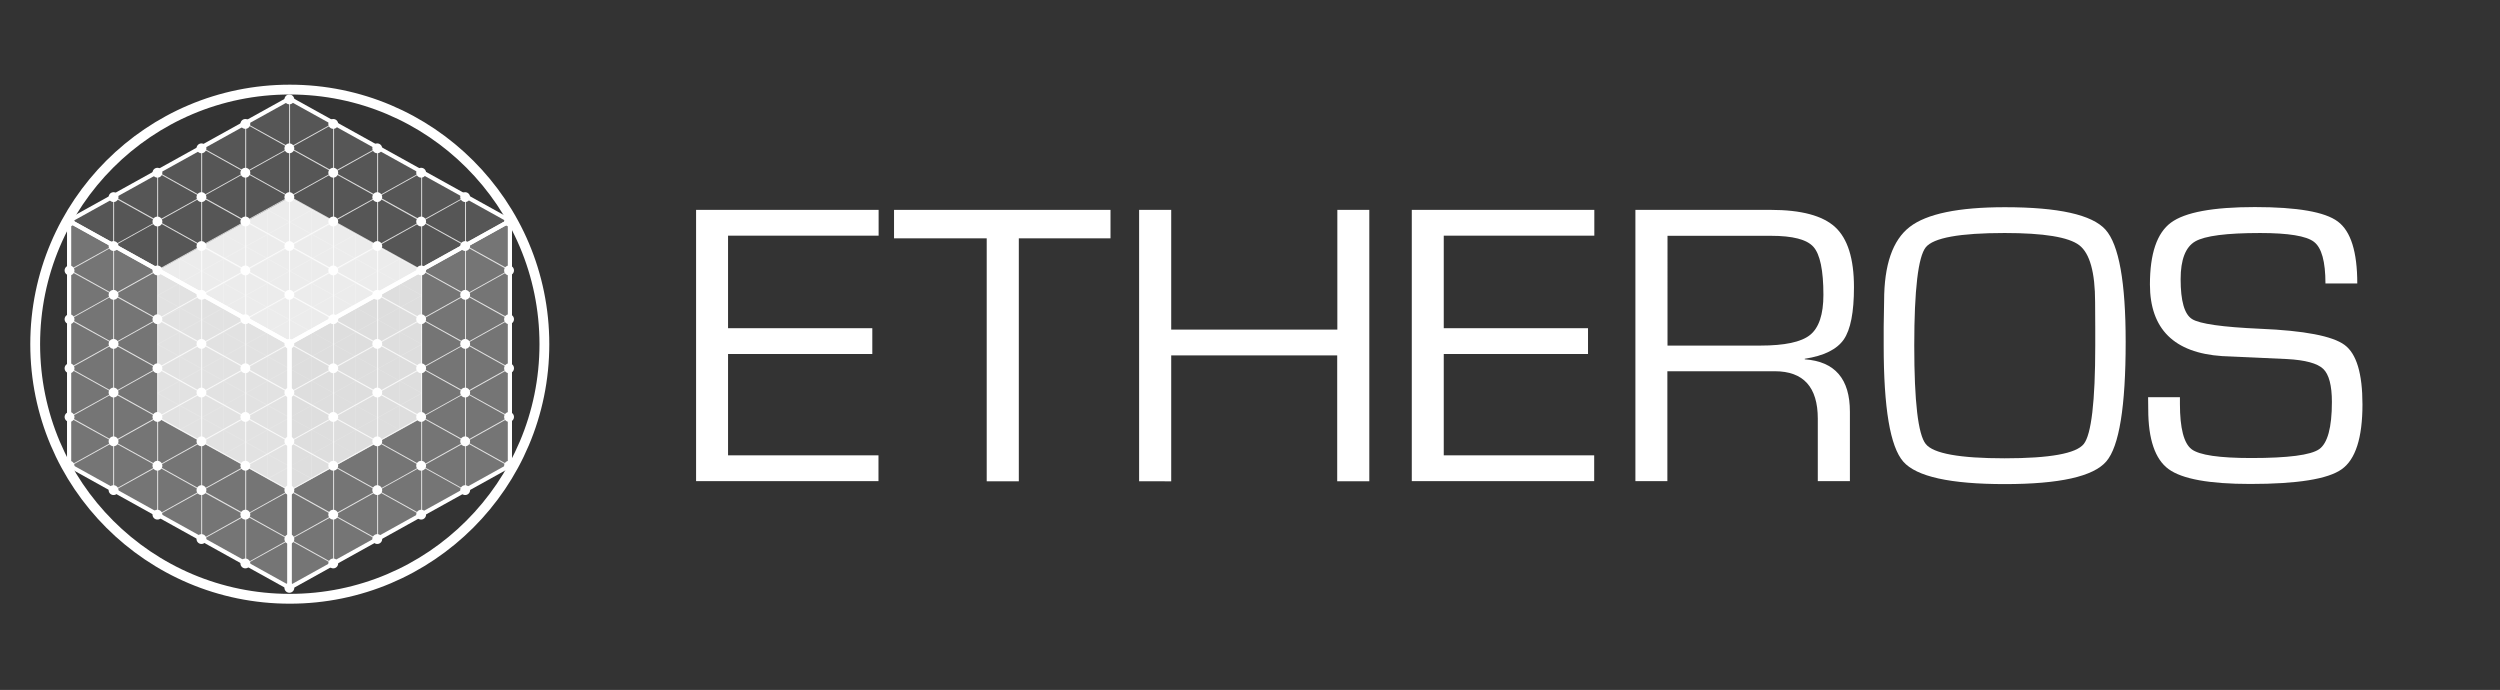 <svg xmlns="http://www.w3.org/2000/svg" viewBox="0 0 1783.2 492.1"><rect x="0" y="0" width="1783.2" height="492.1" fill="#333333" stroke="none"/><polygon points="206.7 140.8 112.5 193.1 112.5 297.9 206.7 350.2 301 297.9 301 193.1 206.7 140.8" fill="#eaeaea"/><polygon points="206.8 140.8 112.5 193.2 206.8 245.5 301 193.2 206.8 140.8" fill="#efefef"/><polygon points="206.8 245.4 206.8 349.9 300.8 297.7 300.8 193.2 206.8 245.4" fill="#e2e2e2"/><g opacity="0.4"><path d="M301,193.2h-.2l.1-.1-15.7-8.7-15.7-8.7L253.8,167l-15.7-8.7-15.7-8.7-15.7-8.7-.1.2-.1-.2-15.7,8.7-15.7,8.7.1.2H175v17.1l-15.2-8.4,14.6-8.6-.2-.3L159.4,167h0l-15.7,8.7L128,184.4l-15.7,8.7.1.2h-.2V297.9h.2l-.1.2,15.7,8.7,15.7,8.7,15.7,8.7,15.7,8.7h0l15.7,8.7.1-.1h0l-.1.2,15.7,8.7.1-.2.1.2,15.7-8.7,15.7-8.7h0l15.7-8.7,15.7-8.7-.1-.1h0l.1.1,15.7-8.7,15.7-8.7-.1-.2h.2V193.2Zm-94,52.4,15.2-8.4V254Zm15,8.7-15.2,8.4V245.9Zm-15.2-9V228.5l15.2,8.4Zm.2-17.2,15.2-8.4v16.8Zm-.5,17.2-15.2-8.4,15.2-8.4Zm-.2.3L191.1,254V237.2ZM190.8,254l-15.2-8.4,15.2-8.4Zm15.7-8.1v16.8l-15.2-8.4Zm15.6,8.7v16.8L207,263Zm.4-17.5,15.2,8.4-15.2,8.4Zm0-17.4,15.2,8.4-15.2,8.4Zm-15.7,8.1V211l15.2,8.4Zm-15.7,8.8V219.8l15.2,8.4Zm-15.7,8.7V228.5l15.2,8.4Zm15.2,9-15.2,8.4V245.9Zm.2.3v16.8L175.6,263Zm.3,0,15.2,8.4-15.2,8.4ZM222,271.7l-15.2,8.4V263.3Zm.5-17.1,15.2,8.4-15.2,8.4Zm.2-.3,15.2-8.4v16.8Zm0-17.4,15.2-8.4v16.8Zm0-17.5,15.2-8.4v16.8ZM207,210.7l15.2-8.4v16.8Zm-.5,17.1-15.2-8.4,15.2-8.4Zm-15.7,8.8-15.2-8.4,15.2-8.4Zm-15.7,8.7-15.2-8.4,15.2-8.4Zm0,17.4-15.2-8.4,15.2-8.4Zm15.5,9-15.2,8.4V263.3Zm15.9-8.4v16.8l-15.2-8.4Zm15.6,8.7v16.8l-15.2-8.4Zm15.7-8.7v16.8l-15.2-8.4Zm.4-17.4,15.2,8.4-15.2,8.4Zm0-17.5,15.2,8.4-15.2,8.4Zm0-17.4,15.2,8.4-15.2,8.4Zm-15.7,8.1V202.3l15.2,8.4Zm-15.7-8.7V193.6L222,202Zm-15.7,8.7V202.3l15.2,8.4Zm-15.7,8.7V211l15.2,8.4Zm-15.7,8.8V219.8l15.2,8.4Zm15.2,9L159.7,254V237.2Zm0,17.4-15.2,8.4V254.6Zm.2.3v16.8l-15.2-8.4Zm15.7,8.7v16.8l-15.2-8.4Zm.3,0,15.2,8.4-15.2,8.4ZM222,289.2l-15.2,8.4V280.8Zm.5-17.2,15.2,8.4-15.2,8.4Zm15.7-8.7,15.2,8.4-15.2,8.4Zm.2-.3,15.2-8.4v16.8Zm0-17.4,15.2-8.4V254Zm0-17.5,15.2-8.4v16.8Zm0-17.4,15.2-8.4v16.8ZM222.7,202l15.2-8.4v16.8ZM207,193.3l15.2-8.4v16.8Zm-.5,17.1L191.3,202l15.2-8.4Zm-15.7,8.7-15.2-8.4,15.2-8.4Zm-15.7,8.7-15.2-8.4,15.2-8.4Zm-15.7,8.8-15.2-8.4,15.2-8.4Zm0,17.4-15.2-8.4,15.2-8.4Zm0,17.4L144.2,263l15.2-8.4Zm15.5,9.1-15.2,8.4V272Zm15.7,8.7-15.2,8.4V280.8Zm15.9-8.5v16.8l-15.2-8.4Zm15.6,8.8v16.8l-15.2-8.4Zm15.7-8.8v16.8l-15.2-8.4Zm15.7-8.7v16.9l-15.2-8.4Zm.4-17.4,15.2,8.4-15.2,8.4V254.6Zm0-17.5,15.2,8.4-15.2,8.4V237.1Zm0-17.4,15.2,8.4-15.2,8.4V219.7Zm0-17.4,15.2,8.4-15.2,8.4V202.3Zm-15.7,8.1V193.6l15.2,8.4Zm-15.7-8.7V184.9l15.2,8.4ZM206.8,193V176.2l15.2,8.4Zm-15.7,8.7V184.9l15.2,8.4Zm-15.7,8.7V193.6l15.2,8.4Zm-15.7,8.7V202.3l15.2,8.4Zm-.3,0-15.2-8.4,15.2-8.4Zm-.2.3L144,227.8V211Zm0,17.5L144,245.3V228.5Zm0,17.4L144,262.7V245.9Zm0,17.4L144,280.1V263.3Zm.2.3v16.8l-15.2-8.4Zm15.7,8.7v16.8l-15.2-8.4Zm15.7,8.8v16.8l-15.2-8.4Zm.3,0,15.2,8.4-15.2,8.4ZM222,306.6,206.8,315V298.2Zm.5-17.1,15.2,8.4-15.2,8.4Zm15.7-8.8,15.2,8.4-15.2,8.4Zm15.7-8.7,15.2,8.4-15.2,8.4V272Zm.2-.3,15.2-8.4v16.8Zm0-17.4,15.2-8.4v16.8Zm0-17.4,15.2-8.4v16.8Zm0-17.5,15.2-8.4v16.8Zm0-17.4,15.2-8.4v16.8Zm-15.7-8.7,15.2-8.4v16.8Zm-15.7-8.8,15.2-8.4V193ZM207,175.8l15.2-8.4v16.8Zm-.5,17.2-15.2-8.4,15.2-8.4Zm-15.7,8.7-15.2-8.4,15.2-8.4Zm-15.7,8.7L159.9,202l15.2-8.4Zm-31.1,0V193.6l15.2,8.4Zm-.3,17.4-15.2-8.4,15.2-8.4Zm0,17.5-15.2-8.4,15.2-8.4Zm0,17.4-15.2-8.4,15.2-8.4Zm0,17.5-15.2-8.4,15.2-8.4Zm15.5,9L144,297.6V280.8Zm15.7,8.7-15.2,8.4V289.5Zm15.7,8.7L175.4,315V298.2Zm15.9-8.4V315l-15.2-8.4Zm15.6,8.7v16.8l-15.2-8.4Zm15.7-8.7V315l-15.2-8.4Zm15.7-8.7v16.9L238.3,298Zm15.7-8.8v16.9L254,289.2Zm.4-17.4,15.2,8.4-15.2,8.4Zm0-17.4,15.2,8.4-15.2,8.4Zm0-17.5,15.2,8.4-15.2,8.4Zm0-17.4,15.2,8.4-15.2,8.4Zm0-17.5,15.2,8.4-15.2,8.4Zm-15.7,8.2V184.9l15.2,8.4ZM238.2,193V176.2l15.2,8.4Zm-15.7-8.8V167.4l15.2,8.4Zm-15.7-8.7V158.7l15.2,8.4Zm-.3,0-15.2-8.4,15.2-8.4Zm-.2.3-15.2,8.4V167.4ZM175.4,193V176.2l15.2,8.4Zm-15.7,8.7V184.9l15.2,8.4Zm-.3,0-15.2-8.4,15.2-8.4Zm-15.7,8.7L128.5,202l15.2-8.4Zm-.2.3-15.2,8.4V202.3Zm0,17.4-15.2,8.4V219.7Zm0,17.5L128.3,254V237.2Zm0,17.4-15.2,8.4V254.6Zm0,17.5-15.2,8.4V272Zm.2.2v16.8l-15.2-8.4Zm15.7,8.8v16.8l-15.2-8.4Zm15.7,8.7V315l-15.2-8.4Zm15.7,8.7v16.8l-15.2-8.4Zm.3,0,15.2,8.4-15.2,8.4ZM222,324.1l-15.2,8.4V315.7Zm.5-17.2,15.2,8.4-15.2,8.4Zm15.7-8.7,15.2,8.4L238.2,315Zm15.7-8.7,15.2,8.4-15.2,8.4V289.5Zm15.7-8.8,15.2,8.4-15.2,8.4Zm.2-.3L285,272v16.9Zm0-17.4,15.2-8.4v16.8Zm0-17.4,15.2-8.4V254Zm0-17.5,15.2-8.4v16.8Zm0-17.4,15.2-8.4v16.8Zm0-17.4,15.2-8.4v16.8Zm-15.7-8.8,15.2-8.4V193Zm-15.7-8.7,15.2-8.4v16.8Zm-15.7-8.7,15.2-8.4v16.8ZM207,158.4l15.2-8.4v16.8Zm-15.9,8.4V150l15.2,8.4Zm-.3,17.4-15.2-8.4,15.2-8.4ZM175.1,193l-15.2-8.4,15.2-8.4ZM144,193V176.2l15.2,8.4Zm-15.7,8.7V184.9l15.2,8.4Zm-.3,17.4-15.2-8.4,15.2-8.4Zm0,17.5-15.1-8.4,15.1-7.6Zm0,17.4-15.2-8.4,15.2-8.4Zm0,17.4L112.8,263l15.2-8.4Zm0,17.5-15.2-8.4L128,272Zm15.5,9-15.2,8.4V289.5Zm15.7,8.7L144,315V298.2Zm15.7,8.7-15.2,8.4V306.9Zm15.7,8.8-15.2,8.4V315.7Zm15.9-8.5v16.8L191.3,324Zm15.6,8.7v16.8l-15.2-8.4Zm15.7-8.7v16.9l-15.2-8.4Zm15.7-8.7v16.9l-15.2-8.4Zm15.7-8.7V315L254,306.6Zm15.7-8.7v16.9L269.7,298Zm.4-17.5,15.2,8.4-15.2,8.4Zm0-17.4,15.2,8.4-15.2,8.4Zm0-17.5,15.2,8.4-15.2,8.4Zm0-17.4,15.2,8.4-15.2,8.4Zm0-17.4,15.2,8.4-15.2,8.4Zm0-17.5,15.2,8.4-15.2,8.4ZM269.6,193V176.2l15.2,8.4Zm-15.7-8.8V167.4l15.2,8.4Zm-15.7-8.7V158.7l15.2,8.4Zm-15.7-8.7V150l15.2,8.4Zm-15.7-8.7V141.3l15.2,8.4Zm-.3,0-15.2-8.4,15.2-8.4Zm-15.7,8.7-15.2-8.4,15.2-8.4Zm-.2.3-15.2,8.4V158.7Zm-30.9,17.1V167.4l15.2,8.4Zm-.3,0-15.2-8.4,15.2-8.4ZM143.7,193l-15.2-8.4,15.2-8.4ZM128,201.7l-15.2-8.4,15.2-8.4Zm-.2.3-15.2,8.4V193.6Zm.2,17.5v.7l-15.3,7.7V211Zm-.2,17.4-15.2,8.4V228.5Zm0,17.4-15.2,8.4V245.9Zm0,17.4-15.2,8.4V263.3Zm0,17.5-15.2,8.4V280.8Zm.2.3v16.8l-15.2-8.4Zm15.7,8.7V315l-15.2-8.4Zm15.7,8.7v16.8l-15.2-8.4Zm15.7,8.7v16.8L159.9,324Zm15.7,8.7v16.8l-15.2-8.4Zm.3,0,15.2,8.4-15.2,8.4Zm15.4,8.8v16.8l-15.2-8.4Zm.3,0,15.2,8.4-15.2,8.4Zm15.7-8.8,15.2,8.4-15.2,8.4Zm15.7-8.7,15.2,8.4-15.2,8.4Zm15.7-8.7,15.2,8.4-15.2,8.4V306.9Zm15.7-8.7,15.2,8.4L269.6,315Zm15.7-8.7,15.2,8.4-15.2,8.4Zm.2-.3,15.2-8.4v16.8Zm0-17.5,15.2-8.4v16.8Zm0-17.4,15.2-8.4v16.8Zm0-17.4,15.2-8.4v16.8Zm0-17.5,15.2-8.4v16.8Zm0-17.4,15.2-8.4v16.8Z" fill="#fff" fill-rule="evenodd"/></g><g opacity="0.4"><polygon points="50 157.3 49.5 157.5 49.5 332 206.5 419.3 363.6 332 363.6 157.5 363.1 157.3 206.5 244.2 50 157.3" fill="#d8d8d8"/></g><g opacity="0.2"><polygon points="206.8 70 50.2 157 206.8 244 363.3 157 206.8 70" fill="#e2e2e2"/></g><g opacity="0.8"><path d="M363.8,157.5h-.2L332.3,140l-31.4-17.5L269.5,105,238.1,87.5,206.7,70l-.2.3-.2-.3L175,87.7l-31.4,17.5-31.4,17.5L80.9,140,49.5,157.5l.1.2h-.3V332.6h.3l-.1.2,31.4,17.5,31.4,17.5,31.4,17.5,31.4,17.5,31.4,17.5.1-.2h.2l.1.2,31.4-17.5h0l31.4-17.5,31.4-17.5,31.4-17.5,31.4-17.5-.1-.2h.3V157.5Zm-157.6,87-30.3-16.9,30.3-16.9Zm.7-33.7,30.3,16.9-30.3,16.9Zm-1,34.3L175.6,262V228.3Zm.3.6v33.7l-30.3-16.9Zm.7,0,30.3,16.9-30.3,16.9Zm.4-.6,30.3-16.9V262Zm0-34.9,30.3-16.9V227Zm-31.7,16.9V193.4l30.3,16.9Zm-.7,34.9-30.3-16.9,30.3-16.9Zm31,18.1L175.6,297V263.3Zm31.7-16.9v33.7L207.3,280Zm.7-34.9,30.3,16.9L238.3,262Zm0-35,30.3,16.9-30.3,16.9Zm-31.4,16.3V175.9l30.3,16.9Zm-.7,0-30.3-16.9,30.3-16.9Zm-31.3,17.5-30.3-16.9,30.3-16.9Zm-.4.6-30.3,16.9V210.9Zm0,34.9-30.3,16.9V245.8Zm.4.6v33.7L144.6,280Zm31.3,17.5v33.7l-30.3-16.9Zm.7,0,30.3,16.9-30.3,16.9Zm31.4-17.5,30.3,16.9L238.3,297Zm.4-.6L269,245.7v33.7Zm0-34.9L269,210.8v33.7Zm0-35L269,175.8v33.7Zm-31.4-17.4,30.3-16.9v33.7Zm-31.7,16.8V158.4l30.3,16.9Zm-31.4,17.5V175.9l30.3,16.9Zm-.7,34.9-30.3-16.9,30.3-16.9Zm0,35-30.3-16.9,30.3-16.9Zm31,18-30.3,16.9V280.7ZM205.9,315l-30.3,16.9V298.2Zm31.7-16.9v33.7L207.3,315ZM269,280.7v33.7l-30.3-16.9Zm.7-35L300,262.6l-30.3,16.9Zm0-34.9L300,227.7l-30.3,16.9Zm0-34.9L300,192.8l-30.3,16.9Zm-31.4,16.2V158.4l30.3,16.9Zm-31.4-17.4V141l30.3,16.9Zm-.7,0-30.3-16.9,30.3-16.9Zm-31.3,17.4-30.3-16.9,30.3-16.9Zm-31.4,17.5-30.3-16.9,30.3-16.9Zm-.4.6-30.3,16.9V193.4Zm0,34.9L112.8,262V228.3Zm0,35L112.8,297V263.3Zm.4.6v33.7l-30.3-16.9Zm31.4,17.4v33.7L144.5,315Zm31.3,17.5v33.7l-30.3-16.9Zm.7,0,30.3,16.9-30.3,16.9Zm31.4-17.5L268.6,315l-30.3,16.9Zm31.4-17.4L300,297.6l-30.3,16.9Zm.4-.6,30.3-16.9v33.7Zm0-35,30.3-16.9V262Zm0-34.9,30.3-16.9V227Zm0-34.9,30.3-16.9v33.7Zm-31.4-17.5L269,140.9v33.7Zm-31.4-17.5,30.3-16.9v33.7Zm-31.7,16.9V123.5l30.3,16.9Zm-31.4,17.5V141l30.3,16.9Zm-31.4,17.4V158.4l30.3,16.9Zm-.7,35L81.8,210.2l30.3-16.9Zm0,34.9L81.8,245.1l30.3-16.9Zm0,34.9L81.8,280l30.3-16.9Zm31,18.1-30.3,16.9V298.2Zm31.4,17.4-30.3,16.9V315.6Zm31.4,17.5-30.3,16.9V333ZM237.6,333v33.7l-30.3-16.9ZM269,315.6v33.7l-30.3-16.9Zm31.4-17.5v33.8L270,315Zm.7-34.9,30.3,16.9L301.1,297Zm0-34.9,30.3,16.9L301.1,262Zm0-35,30.3,16.9-30.3,16.9Zm0-34.9,30.3,16.9-30.3,16.9Zm-31.4,16.3V141L300,157.9Zm-31.4-17.5V123.5l30.3,16.9Zm-31.4-17.4V106l30.3,16.9Zm-.7,0-30.3-16.9L206.2,106Zm-31.3,17.4-30.3-16.9,30.3-16.9Zm-31.4,17.5-30.3-16.9,30.3-16.9Zm-31.4,17.4L81.8,175.2l30.3-16.9Zm-.4.6L81.4,209.6V175.9Zm0,35L81.4,244.6V210.9Zm0,34.9L81.4,279.5V245.8Zm0,34.9L81.4,314.4V280.7Zm.4.6v33.7L81.8,315Zm31.4,17.5v33.7l-30.3-16.9ZM174.9,333v33.7l-30.3-16.9Zm31.3,17.5v33.7l-30.3-16.9Zm.7,0,30.3,16.9-30.3,16.9ZM238.3,333l30.3,16.9-30.3,16.9Zm31.4-17.4L300,332.5l-30.3,16.9Zm31.4-17.5L331.4,315l-30.3,16.9Zm.3-.6,30.3-16.9v33.7Zm0-34.9,30.3-16.9v33.7Zm0-34.9,30.3-16.9v33.7Zm0-35,30.3-16.9v33.7Zm0-34.9,30.3-16.9v33.7Zm-31.3-17.5,30.3-16.9v33.7Zm-31.4-17.4L269,106v33.7Zm-31.4-17.5,30.3-16.9v33.7Zm-31.7,16.9V88.6l30.3,16.9Zm-31.4,17.5V106l30.3,16.9Zm-31.4,17.4V123.5l30.3,16.9ZM81.4,174.7V141l30.3,16.9Zm-.7,34.9L50.4,192.7l30.3-16.9Zm0,34.9L50.4,227.6l30.3-16.9Zm0,35L50.4,262.6l30.3-16.9Zm0,34.9L50.4,297.5l30.3-16.9Zm31,18L81.4,349.3V315.6Zm31.4,17.5-30.3,16.9V333Zm31.4,17.5-30.3,16.9V350.6Zm31.4,17.4-30.3,16.9V368ZM237.6,368v33.7l-30.3-16.9ZM269,350.5v33.8l-30.3-16.9ZM300.4,333v33.8L270,349.9Zm31.4-17.4v33.8l-30.3-16.9Zm.6-35,30.3,16.9-30.3,16.9Zm0-34.9,30.3,16.9-30.3,16.9Zm0-34.9,30.3,16.9-30.3,16.9Zm0-34.9,30.3,16.9-30.3,16.9Zm0-35,30.3,16.9-30.3,16.9Zm-31.3,16.3V123.5l30.3,16.9Zm-31.4-17.4V106L300,122.9Zm-31.4-17.5V88.6l30.3,16.9Zm-31.4-17.5V71.1L237.2,88Zm-.7,0L175.9,88l30.3-16.9Zm-31.3,17.5-30.3-16.9,30.3-16.9Zm-31.4,17.5-30.3-16.9L143.5,106Zm-31.4,17.4L81.8,140.3l30.3-16.9ZM80.7,174.7,50.4,157.8l30.3-16.9Zm-.3.6L50,192.1V158.4Zm0,34.9L50,227.1V193.4Zm0,34.9L50,262V228.3Zm0,35L50,296.9V263.2Zm0,34.9L50,331.9V298.2Zm.3.6v33.7L50.4,332.4ZM112.1,333v33.7L81.8,349.8Zm31.4,17.5v33.7l-30.3-16.9ZM174.9,368v33.7l-30.3-16.9Zm31.3,17.4v33.7l-30.3-16.9Zm.7,0,30.3,16.9-30.3,16.9ZM238.3,368l30.3,16.9-30.3,16.9Zm31.4-17.5L300,367.4l-30.3,16.9ZM301.1,333l30.3,16.9-30.3,16.9Zm31.3-17.4,30.3,16.9-30.3,16.9Zm.4-.6,30.3-16.9v33.8Zm0-34.9,30.3-16.9v33.7Zm0-35,30.3-16.9V262Zm0-34.9,30.3-16.9V227Zm0-34.9,30.3-16.9v33.7Z" fill="#fff" fill-rule="evenodd"/></g><polygon points="49.3 157.5 206.5 244.8 206.5 419.3 49.3 332 49.3 157.5" fill="none" stroke="#fff" stroke-linejoin="round" stroke-width="3"/><polygon points="49.3 157.5 206.5 244.8 363.7 157.5 206.5 70.3 49.3 157.5" fill="none" stroke="#fff" stroke-linejoin="round" stroke-width="3"/><polygon points="363.7 157.5 206.5 244.8 206.5 419.3 363.7 332 363.7 157.5" fill="none" stroke="#fff" stroke-linejoin="round" stroke-width="3"/><path d="M206.4,67.4a3.5,3.5,0,1,0,3.5,3.5A3.543,3.543,0,0,0,206.4,67.4Zm31.3,17.5a3.5,3.5,0,1,0,3.5,3.5A3.478,3.478,0,0,0,237.7,84.9Zm31.4,17.4a3.5,3.5,0,1,0,3.5,3.5A3.543,3.543,0,0,0,269.1,102.3Zm31.3,17.4a3.5,3.5,0,1,0,3.5,3.5A3.478,3.478,0,0,0,300.4,119.7Zm31.4,17.4a3.5,3.5,0,1,0,3.5,3.5A3.543,3.543,0,0,0,331.8,137.1Zm31.3,24.4a3.5,3.5,0,1,0-3.5-3.5A3.543,3.543,0,0,0,363.1,161.5Zm-62.7-7a3.5,3.5,0,1,0,3.5,3.5A3.478,3.478,0,0,0,300.4,154.5Zm-31.3-17.4a3.5,3.5,0,1,0,3.5,3.5A3.543,3.543,0,0,0,269.1,137.1Zm-31.4,17.4a3.5,3.5,0,1,0,3.5,3.5A3.478,3.478,0,0,0,237.7,154.5Zm0-34.8a3.5,3.5,0,1,0,3.5,3.5A3.478,3.478,0,0,0,237.7,119.7Zm-31.3,17.4a3.5,3.5,0,1,0,3.5,3.5A3.543,3.543,0,0,0,206.4,137.1ZM175,154.5a3.5,3.5,0,1,0,3.5,3.5A3.478,3.478,0,0,0,175,154.5Zm31.4-52.2a3.5,3.5,0,1,0,3.5,3.5A3.543,3.543,0,0,0,206.4,102.3ZM175,84.9a3.5,3.5,0,1,0,3.5,3.5A3.478,3.478,0,0,0,175,84.9Zm-31.3,17.4a3.5,3.5,0,1,0,3.5,3.5A3.543,3.543,0,0,0,143.7,102.3ZM175,119.7a3.5,3.5,0,1,0,3.5,3.5A3.478,3.478,0,0,0,175,119.7Zm-31.3,17.4a3.5,3.5,0,1,0,3.5,3.5A3.543,3.543,0,0,0,143.7,137.1Zm-31.4-17.4a3.5,3.5,0,1,0,3.5,3.5A3.543,3.543,0,0,0,112.3,119.7ZM81,137.1a3.5,3.5,0,1,0,3.5,3.5A3.543,3.543,0,0,0,81,137.1ZM49.6,154.5a3.5,3.5,0,1,0,3.5,3.5A3.543,3.543,0,0,0,49.6,154.5Zm62.7,0a3.5,3.5,0,1,0,3.5,3.5A3.543,3.543,0,0,0,112.3,154.5ZM331.8,172a3.5,3.5,0,1,0,3.5,3.5A3.543,3.543,0,0,0,331.8,172Zm31.3,17.4a3.5,3.5,0,1,0,3.5,3.5A3.478,3.478,0,0,0,363.1,189.4Zm-62.7,0a3.5,3.5,0,1,0,3.5,3.5A3.478,3.478,0,0,0,300.4,189.4ZM269.1,172a3.5,3.5,0,1,0,3.5,3.5A3.543,3.543,0,0,0,269.1,172Zm-31.4,17.4a3.5,3.5,0,1,0,3.5,3.5A3.478,3.478,0,0,0,237.7,189.4ZM206.4,172a3.5,3.5,0,1,0,3.5,3.5A3.543,3.543,0,0,0,206.4,172ZM175,189.4a3.5,3.5,0,1,0,3.5,3.5A3.478,3.478,0,0,0,175,189.4ZM143.7,172a3.5,3.5,0,1,0,3.5,3.5A3.543,3.543,0,0,0,143.7,172ZM81,172a3.5,3.5,0,1,0,3.5,3.5A3.543,3.543,0,0,0,81,172ZM49.6,189.4a3.5,3.5,0,1,0,3.5,3.5A3.543,3.543,0,0,0,49.6,189.4Zm62.7,0a3.5,3.5,0,1,0,3.5,3.5A3.543,3.543,0,0,0,112.3,189.4Zm219.5,17.4a3.5,3.5,0,1,0,3.5,3.5A3.543,3.543,0,0,0,331.8,206.8Zm31.3,17.4a3.5,3.5,0,1,0,3.5,3.5A3.478,3.478,0,0,0,363.1,224.2Zm-62.7,0a3.5,3.5,0,1,0,3.5,3.5A3.478,3.478,0,0,0,300.4,224.2Zm-31.3-17.4a3.5,3.5,0,1,0,3.5,3.5A3.543,3.543,0,0,0,269.1,206.8Zm-31.4,17.4a3.5,3.5,0,1,0,3.5,3.5A3.478,3.478,0,0,0,237.7,224.2Zm-31.3-17.4a3.5,3.5,0,1,0,3.5,3.5A3.543,3.543,0,0,0,206.4,206.8ZM175,224.2a3.5,3.5,0,1,0,3.5,3.5A3.478,3.478,0,0,0,175,224.2Zm-31.3-17.4a3.5,3.5,0,1,0,3.5,3.5A3.543,3.543,0,0,0,143.7,206.8Zm-62.7,0a3.5,3.5,0,1,0,3.5,3.5A3.543,3.543,0,0,0,81,206.8ZM49.6,224.2a3.5,3.5,0,1,0,3.5,3.5A3.543,3.543,0,0,0,49.6,224.2Zm62.7,0a3.5,3.5,0,1,0,3.5,3.5A3.543,3.543,0,0,0,112.3,224.2Zm219.5,17.6a3.5,3.5,0,1,0,3.5,3.5A3.478,3.478,0,0,0,331.8,241.8Zm31.3,17.4a3.5,3.5,0,1,0,3.5,3.5A3.418,3.418,0,0,0,363.1,259.2Zm-62.7,0a3.5,3.5,0,1,0,3.5,3.5A3.418,3.418,0,0,0,300.4,259.2Zm-31.3-17.4a3.5,3.5,0,1,0,3.5,3.5A3.478,3.478,0,0,0,269.1,241.8Zm-31.4,17.4a3.5,3.5,0,1,0,3.5,3.5A3.418,3.418,0,0,0,237.7,259.2Zm-31.3-17.4a3.5,3.5,0,1,0,3.5,3.5A3.478,3.478,0,0,0,206.4,241.8ZM175,259.2a3.5,3.5,0,1,0,3.5,3.5A3.418,3.418,0,0,0,175,259.2Zm-31.3-17.4a3.5,3.5,0,1,0,3.5,3.5A3.478,3.478,0,0,0,143.7,241.8Zm-62.7,0a3.5,3.5,0,1,0,3.5,3.5A3.478,3.478,0,0,0,81,241.8ZM49.6,259.2a3.5,3.5,0,1,0,3.5,3.5A3.478,3.478,0,0,0,49.6,259.2Zm62.7,0a3.5,3.5,0,1,0,3.5,3.5A3.478,3.478,0,0,0,112.3,259.2Zm219.5,17.3a3.5,3.5,0,1,0,3.5,3.5A3.543,3.543,0,0,0,331.8,276.5Zm31.3,17.4a3.5,3.5,0,1,0,3.5,3.5A3.478,3.478,0,0,0,363.1,293.9Zm-62.7,0a3.5,3.5,0,1,0,3.5,3.5A3.478,3.478,0,0,0,300.4,293.9Zm-31.3-17.4a3.5,3.5,0,1,0,3.5,3.5A3.543,3.543,0,0,0,269.1,276.5Zm-31.4,17.4a3.5,3.5,0,1,0,3.5,3.5A3.478,3.478,0,0,0,237.7,293.9Zm-31.3-17.4a3.5,3.5,0,1,0,3.5,3.5A3.543,3.543,0,0,0,206.4,276.5ZM175,293.9a3.5,3.5,0,1,0,3.5,3.5A3.478,3.478,0,0,0,175,293.9Zm-31.3-17.4a3.5,3.5,0,1,0,3.5,3.5A3.543,3.543,0,0,0,143.7,276.5Zm-62.7,0a3.5,3.5,0,1,0,3.5,3.5A3.543,3.543,0,0,0,81,276.5ZM49.6,293.9a3.5,3.5,0,1,0,3.5,3.5A3.543,3.543,0,0,0,49.6,293.9Zm62.7,0a3.5,3.5,0,1,0,3.5,3.5A3.543,3.543,0,0,0,112.3,293.9Zm219.5,17.4a3.5,3.5,0,1,0,3.5,3.5A3.543,3.543,0,0,0,331.8,311.3Zm31.3,17.4a3.5,3.5,0,1,0,3.5,3.5A3.478,3.478,0,0,0,363.1,328.7Zm-62.7,0a3.5,3.5,0,1,0,3.5,3.5A3.478,3.478,0,0,0,300.4,328.7Zm-31.3-17.4a3.5,3.5,0,1,0,3.5,3.5A3.543,3.543,0,0,0,269.1,311.3Zm-31.4,17.4a3.5,3.5,0,1,0,3.5,3.5A3.478,3.478,0,0,0,237.7,328.7Zm-31.3-17.4a3.5,3.5,0,1,0,3.5,3.5A3.543,3.543,0,0,0,206.4,311.3ZM175,328.7a3.5,3.5,0,1,0,3.5,3.5A3.478,3.478,0,0,0,175,328.7Zm-31.3-17.4a3.5,3.5,0,1,0,3.5,3.5A3.543,3.543,0,0,0,143.7,311.3Zm-62.7,0a3.5,3.5,0,1,0,3.5,3.5A3.543,3.543,0,0,0,81,311.3ZM49.6,328.7a3.5,3.5,0,1,0,3.5,3.5A3.543,3.543,0,0,0,49.6,328.7Zm62.7,0a3.5,3.5,0,1,0,3.5,3.5A3.543,3.543,0,0,0,112.3,328.7Zm219.5,17.4a3.5,3.5,0,1,0,3.5,3.5A3.543,3.543,0,0,0,331.8,346.1Zm-31.4,17.5a3.5,3.5,0,1,0,3.5,3.5A3.478,3.478,0,0,0,300.4,363.6Zm-31.3-17.5a3.5,3.5,0,1,0,3.5,3.5A3.543,3.543,0,0,0,269.1,346.1Zm-31.4,17.5a3.5,3.5,0,1,0,3.5,3.5A3.478,3.478,0,0,0,237.7,363.6Zm-31.3-17.5a3.5,3.5,0,1,0,3.5,3.5A3.543,3.543,0,0,0,206.4,346.1ZM175,363.6a3.5,3.5,0,1,0,3.5,3.5A3.478,3.478,0,0,0,175,363.6Zm-31.3-17.5a3.5,3.5,0,1,0,3.5,3.5A3.543,3.543,0,0,0,143.7,346.1Zm-62.7,0a3.5,3.5,0,1,0,3.5,3.5A3.543,3.543,0,0,0,81,346.1Zm31.3,17.5a3.5,3.5,0,1,0,3.5,3.5A3.543,3.543,0,0,0,112.3,363.6ZM269.1,381a3.5,3.5,0,1,0,3.5,3.5A3.478,3.478,0,0,0,269.1,381Zm-31.4,17.4a3.5,3.5,0,1,0,3.5,3.5A3.478,3.478,0,0,0,237.7,398.4ZM206.4,381a3.5,3.5,0,1,0,3.5,3.5A3.478,3.478,0,0,0,206.4,381Zm0,34.8a3.5,3.5,0,1,0,3.5,3.5A3.543,3.543,0,0,0,206.4,415.8ZM175,398.4a3.5,3.5,0,1,0,3.5,3.5A3.478,3.478,0,0,0,175,398.4ZM143.7,381a3.5,3.5,0,1,0,3.5,3.5A3.478,3.478,0,0,0,143.7,381Z" fill="#fff" fill-rule="evenodd"/><circle cx="206.7" cy="245.5" r="181.6" fill="none" stroke="#fff" stroke-miterlimit="10" stroke-width="7"/><path d="M519.3,168.2v65.9H622.2v18.4H519.3v72.3H626.6v18.4H496.5V149.7H626.7v18.4H519.3Z" fill="#fff"/><path d="M726.7,170V343.3H703.8V170H637.7V149.7H792.1V170Z" fill="#fff"/><path d="M976.7,149.7V343.3H953.8V253.5H835.4v89.8H812.5V149.7h22.9v85.4H953.9V149.7h22.8Z" fill="#fff"/><path d="M1029.8,168.2v65.9h102.9v18.4h-102.9v72.3H1137.1v18.4H1007V149.7H1137.2v18.4h-107.4Z" fill="#fff"/><path d="M1166.5,343.3V149.7H1263c21.8,0,37.1,4.1,46,12.3s13.4,22.5,13.4,42.8c0,17.9-2.4,30.3-7.3,37.4-4.9,7-14.1,11.6-27.8,13.7v.4q32.25,2.25,32.2,37.4v49.5h-22.9V298.7q0-33.9-30.7-33.9h-76.6v78.4H1166.5Zm22.9-96.8h66.1c17.4,0,29.3-2.5,35.6-7.6s9.5-14.6,9.5-28.6c0-17.5-2.4-28.9-7.1-34.2s-14.8-7.9-30.2-7.9h-73.9Z" fill="#fff"/><path d="M1430,147.8q57.45,0,71.8,16,14.4,16.05,14.4,80.1c0,46-4.6,74.5-13.8,85.2-9.2,10.8-33.4,16.2-72.4,16.2q-58.35,0-72.4-16c-9.4-10.7-14-38.3-14-82.8V232.9l.3-18.3q0-38.55,18.2-52.7C1374.2,152.5,1396.9,147.8,1430,147.8Zm-.1,18.4c-32.1,0-50.8,3.4-56.3,10.2-5.4,6.8-8.2,30.2-8.2,70.1q0,60,8.2,70.2,8.1,10.2,56.3,10.2,48.3,0,56.4-10.2c5.4-6.8,8.2-30.2,8.2-70.2V233.9l-.1-18.3c0-21.4-3.8-34.9-11.3-40.7Q1471.7,166.2,1429.9,166.2Z" fill="#fff"/><path d="M1681.4,202.2h-22.7c0-15.6-2.7-25.5-8.2-29.7-5.4-4.2-18.3-6.3-38.4-6.3-24,0-39.4,2-46.3,6s-10.4,13-10.4,26.9c0,15.6,2.7,25.1,8.2,28.5,5.4,3.4,21.6,5.7,48.5,6.9,31.6,1.3,51.6,5.2,60.2,11.5S1685.1,266.5,1685.1,288.5q0,35.7-14.8,46.2c-9.8,7-31.6,10.5-65.2,10.5q-43.8,0-58.3-10.6c-9.6-7-14.5-21.3-14.5-42.6l-.1-8.7h22.7v4.8c0,17.3,2.8,28.1,8.3,32.3s19.7,6.3,42.6,6.3c26.2,0,42.4-2.1,48.4-6.3s9.1-15.4,9.1-33.7c0-11.8-2.1-19.7-6.2-23.6s-12.7-6.3-25.8-7l-23.8-1.1L1585,254q-51.45-3.45-51.5-51.1,0-33,15-44.1t59.8-11.1q45.45,0,59.2,10.3C1676.8,164.9,1681.4,179.6,1681.4,202.2Z" fill="#fff"/></svg>